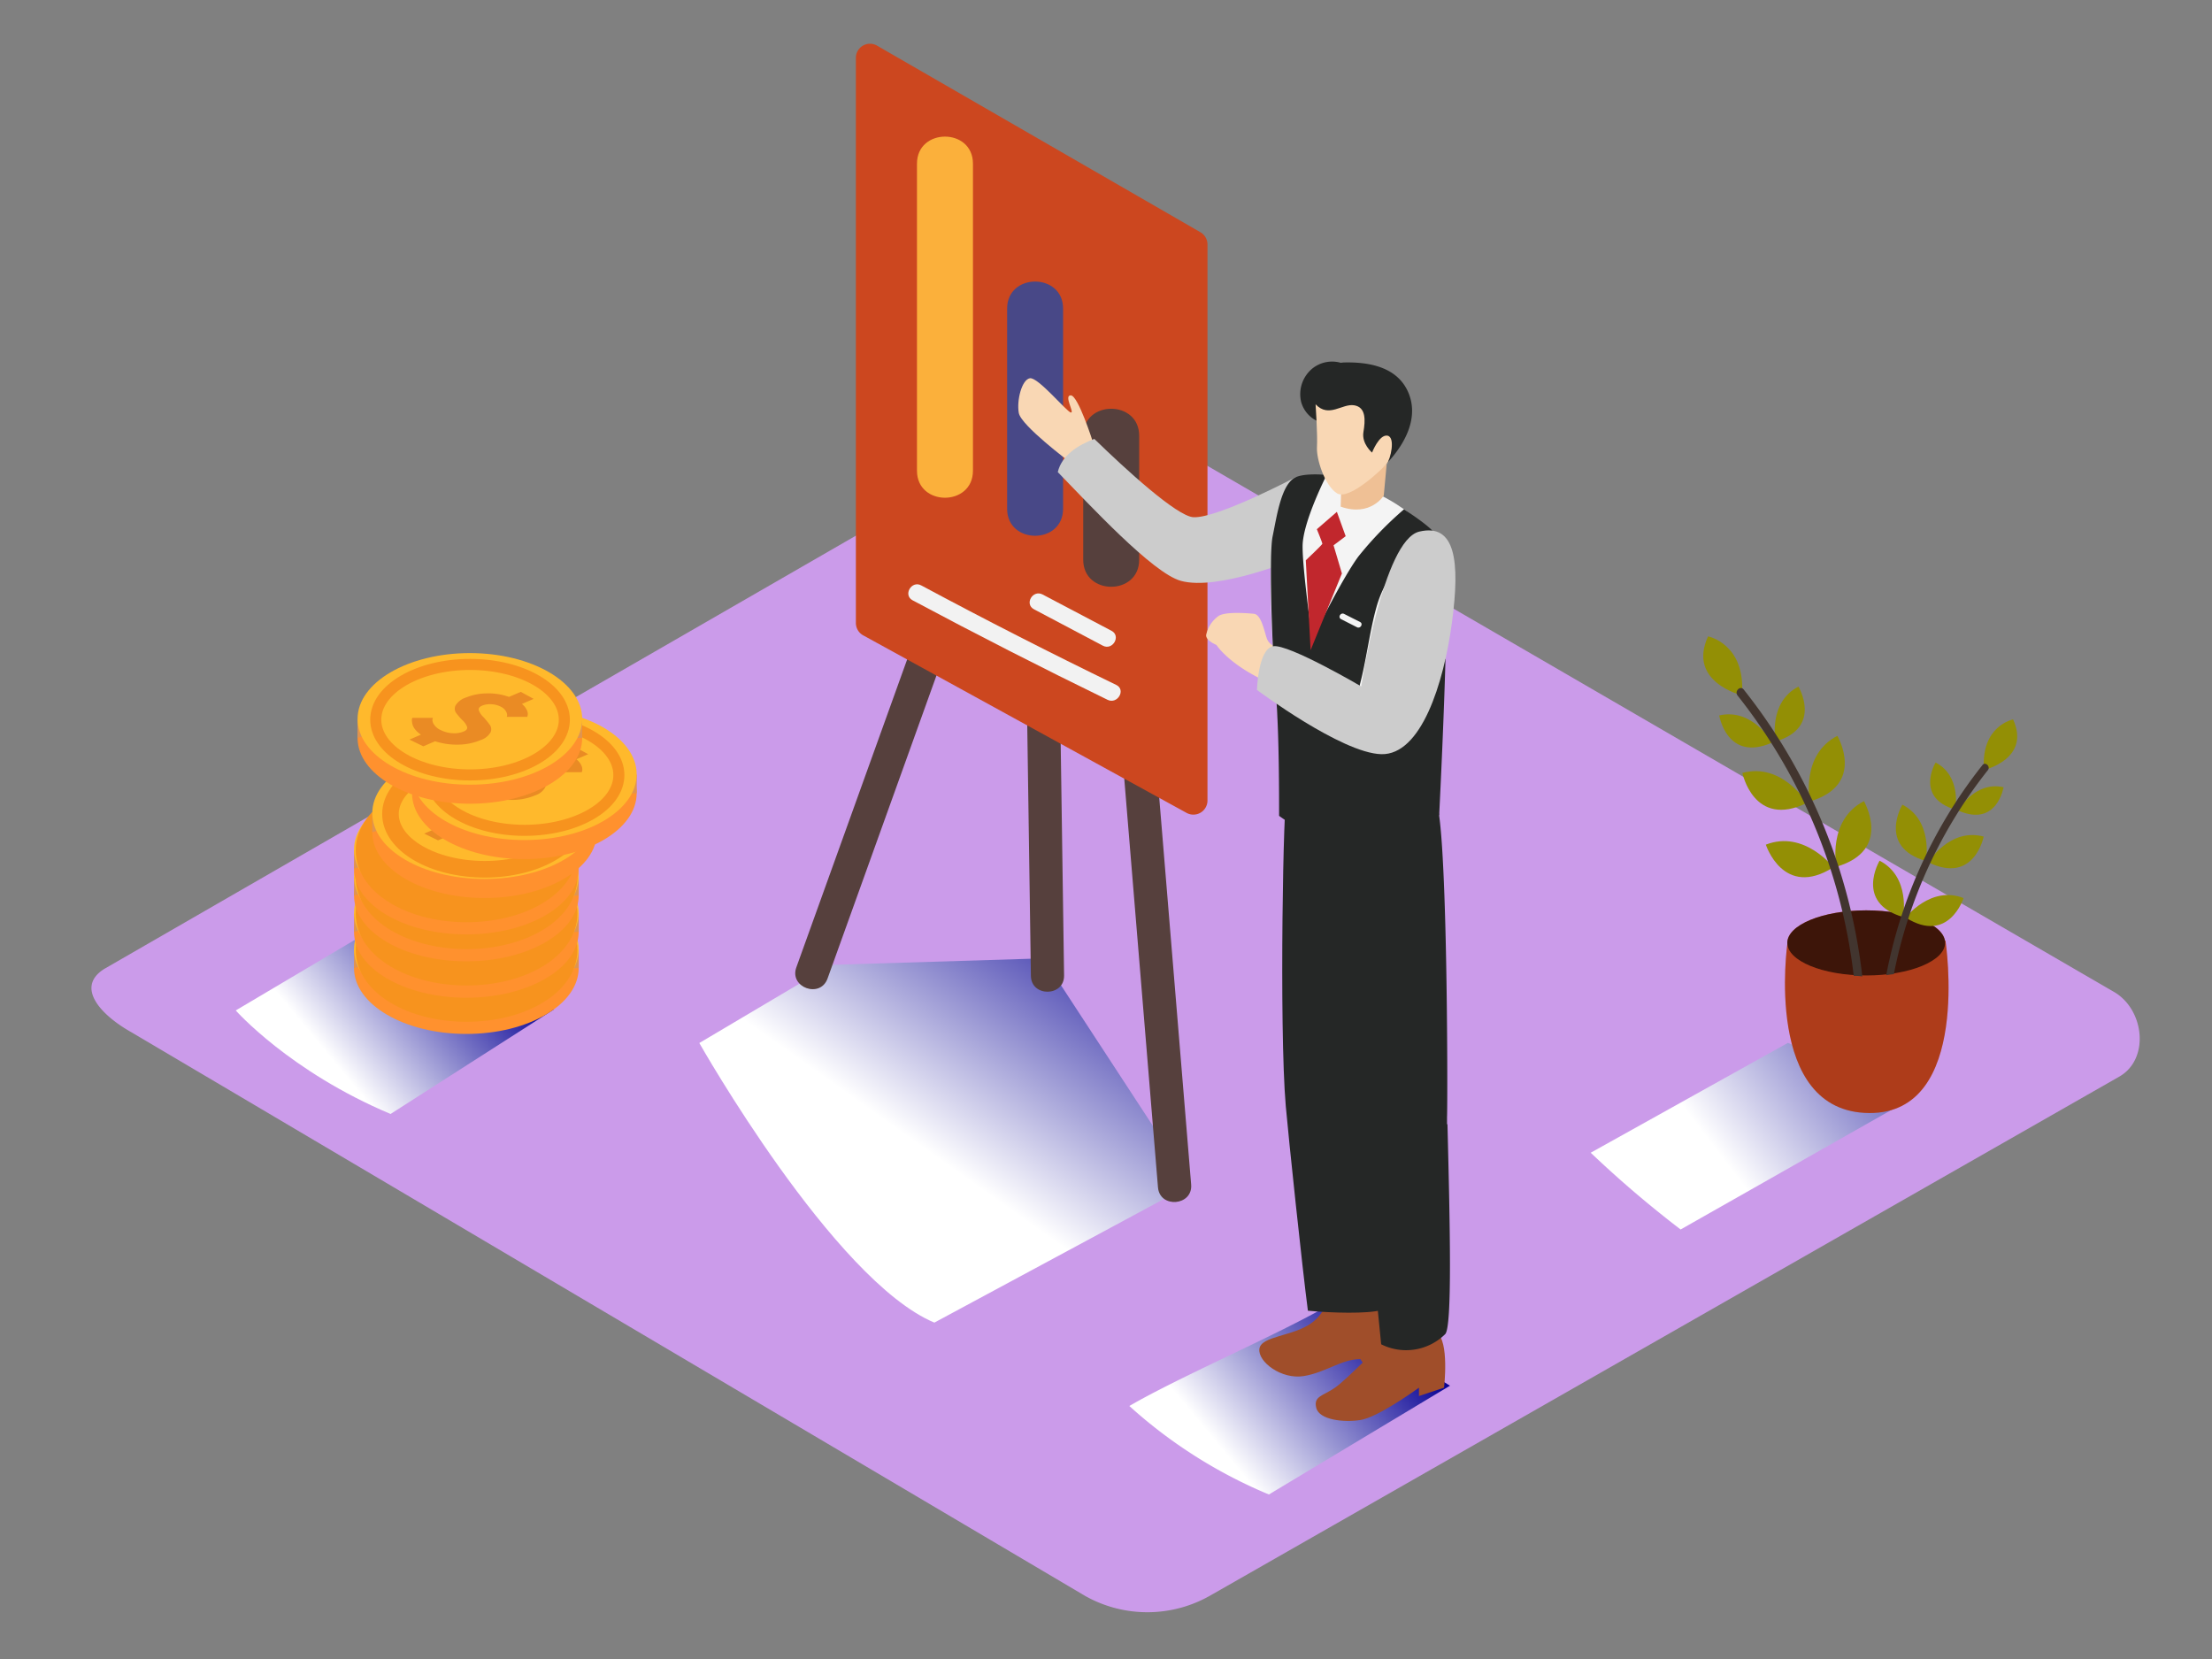 <svg xmlns="http://www.w3.org/2000/svg" xmlns:xlink="http://www.w3.org/1999/xlink" viewBox="0 0 400 300"><rect x="0" y="0" width="400" height="300" fill="#808080" stroke="none"/><defs><linearGradient id="linear-gradient" x1="202.21" y1="157.43" x2="166.67" y2="207.38" gradientUnits="userSpaceOnUse"><stop offset="0" stop-color="#060094"/><stop offset="1" stop-color="#fff"/></linearGradient><linearGradient id="linear-gradient-2" x1="251.19" y1="237.52" x2="221.18" y2="262.37" xlink:href="#linear-gradient"/><linearGradient id="linear-gradient-3" x1="355.55" y1="173.84" x2="310.53" y2="208.23" xlink:href="#linear-gradient"/><linearGradient id="linear-gradient-4" x1="88.4" y1="168.55" x2="60.25" y2="191.85" xlink:href="#linear-gradient"/></defs><title>PP</title><g style="isolation:isolate"><g id="Layer_2" data-name="Layer 2"><path d="M196.24,288.6,23.74,186.65c-5.49-3.08-10.2-8.15-4.85-11.46L192,75.41c2.6-1.61,6.54-2.66,9.18-1.13L382.28,179.37c5.49,3.19,6.48,12.1,1,15.29L219,288.44A22.94,22.94,0,0,1,196.24,288.6Z" fill="#cb9bea"/><path d="M150.3,174.48l-23.84,14.13s24.29,42.91,42.5,50.56l46.43-25-26.71-40.87Z" fill="url(#linear-gradient)" style="mix-blend-mode:multiply"/><path d="M239.47,236.48c-8.76,5-26.57,12.69-35.25,17.77a88,88,0,0,0,25.24,16l32.74-19.67Z" fill="url(#linear-gradient-2)" style="mix-blend-mode:multiply"/><path d="M303.91,222.33l41.74-23.67-22.33-10.08-35.67,19.87A198.72,198.72,0,0,0,303.91,222.33Z" fill="url(#linear-gradient-3)" style="mix-blend-mode:multiply"/><path d="M323.23,170.51s-4.49,30.66,14.82,30.76c18.54.1,13.76-31.13,13.76-31.13S338.33,158.41,323.23,170.51Z" fill="#cc471f"/><path d="M323.23,170.51s-4.49,30.66,14.82,30.76c18.54.1,13.76-31.13,13.76-31.13S338.33,158.41,323.23,170.51Z" opacity="0.15"/><ellipse cx="337.47" cy="170.51" rx="14.27" ry="5.89" fill="#cc471f"/><ellipse cx="337.47" cy="170.51" rx="14.27" ry="5.89" opacity="0.7"/><path d="M315,125.74s-9.94-2.39-6.13-10.66C308.89,115.08,315.73,116.43,315,125.74Z" fill="#938f05"/><path d="M321.07,134.08s-1.38-7.07,4.15-9.92C325.21,124.16,329.65,131.57,321.07,134.08Z" fill="#938f05"/><path d="M327.26,144.93s-1.65-8.46,5-11.87C332.22,133.05,337.53,141.92,327.26,144.93Z" fill="#938f05"/><path d="M332.07,156.74s-1.65-8.46,5-11.87C337,144.86,342.34,153.72,332.07,156.74Z" fill="#938f05"/><path d="M320.46,134.28s-3.51-6.29-9.57-4.91C310.89,129.37,312.28,137.89,320.46,134.28Z" fill="#938f05"/><path d="M326.75,145.19s-4.49-7.36-11.67-5.42C315.08,139.77,317.13,149.89,326.75,145.19Z" fill="#938f05"/><path d="M331.52,156.84s-5.27-6.82-12.2-4.1C319.32,152.74,322.48,162.57,331.52,156.84Z" fill="#938f05"/><path d="M335.23,176.47h.13a6.88,6.88,0,0,1,1.39.11.69.69,0,0,0,0-.14,102,102,0,0,0-21.44-51.76c-.62-.78-1.71.32-1.1,1.1a100.08,100.08,0,0,1,21,50.66Z" fill="#42352f"/><path d="M358.77,139.24s8.53-2,5.26-9.15C364,130.1,358.15,131.26,358.77,139.24Z" fill="#938f05"/><path d="M353.58,146.4s1.18-6.06-3.56-8.51C350,137.89,346.22,144.24,353.58,146.4Z" fill="#938f05"/><path d="M348.26,155.7s1.41-7.26-4.25-10.19C344,145.52,339.45,153.12,348.26,155.7Z" fill="#938f05"/><path d="M344.14,165.83s1.41-7.26-4.25-10.19C339.89,155.65,335.33,163.25,344.14,165.83Z" fill="#938f05"/><path d="M354.1,146.57s3-5.4,8.21-4.21C362.3,142.36,361.12,149.67,354.1,146.57Z" fill="#938f05"/><path d="M348.71,155.93s3.85-6.31,10-4.65C358.72,151.28,357,160,348.71,155.93Z" fill="#938f05"/><path d="M344.61,165.92s4.52-5.85,10.46-3.52C355.08,162.4,352.37,170.84,344.61,165.92Z" fill="#938f05"/><path d="M358.5,138.34a87.42,87.42,0,0,0-17.41,38c.45-.07.92-.14,1.38-.18a85.85,85.85,0,0,1,17-36.89C360,138.62,359,137.67,358.5,138.34Z" fill="#42352f"/><path d="M66.47,168.59,42.63,182.72s9.77,11.06,28,18.72l29.54-18.91" fill="url(#linear-gradient-4)" style="mix-blend-mode:multiply"/><ellipse cx="84.33" cy="175.07" rx="20.31" ry="11.9" fill="#ff912e"/><polygon points="64.02 175.07 64.02 171.64 66.23 174.38 64.02 175.07" fill="#e0944f"/><polygon points="104.65 171.64 104.65 175.07 102.07 175.07 103.96 172.32 104.65 171.64" fill="#e0944f"/><ellipse cx="84.33" cy="171.64" rx="20.31" ry="11.9" fill="#ffb92c"/><path d="M94.63,170a1.59,1.59,0,0,1,.16.9l-.08.32-3.71,0a1.68,1.68,0,0,0,.07-.32,1.39,1.39,0,0,0-.22-.68,2,2,0,0,0-.9-.82,4.06,4.06,0,0,0-1.74-.46,3.76,3.76,0,0,0-1.66.25q-.78.33-.6.87a3.21,3.21,0,0,0,.79,1.16,14.12,14.12,0,0,1,1.12,1.29,1.35,1.35,0,0,1,.2,1.43,3.19,3.19,0,0,1-1.8,1.4,10.67,10.67,0,0,1-3.93.82,12.57,12.57,0,0,1-4.3-.61l-2.13.92-2.5-1.22,2.07-.89a4.68,4.68,0,0,1-1-.89,2.64,2.64,0,0,1-.49-.83,2.72,2.72,0,0,1-.13-.67,1.45,1.45,0,0,1,0-.47l.07-.18H77.7a3,3,0,0,0-.09.38,1.58,1.58,0,0,0,.3.84,2.78,2.78,0,0,0,1.23,1,5.27,5.27,0,0,0,2.15.56,4.49,4.49,0,0,0,2-.32q.77-.33.58-.87a3.2,3.2,0,0,0-.82-1.16,11.87,11.87,0,0,1-1.13-1.29,1.33,1.33,0,0,1-.16-1.44,3.46,3.46,0,0,1,1.89-1.43A10.2,10.2,0,0,1,87.4,167a10.89,10.89,0,0,1,4,.63l2.13-.91L95.88,168l-2.13.92A3,3,0,0,1,94.63,170Z" fill="#ea8b24"/><ellipse cx="84.37" cy="171.78" rx="17.05" ry="9.99" fill="none" stroke="#f7931e" stroke-miterlimit="10" stroke-width="6"/><ellipse cx="84.33" cy="168.52" rx="20.31" ry="11.9" fill="#ff912e"/><polygon points="64.02 168.52 64.02 165.08 66.23 167.83 64.02 168.52" fill="#e0944f"/><polygon points="104.65 165.08 104.65 168.52 102.07 168.52 103.96 165.76 104.65 165.08" fill="#e0944f"/><ellipse cx="84.33" cy="165.08" rx="20.31" ry="11.9" fill="#ffb92c"/><path d="M94.63,163.49a1.59,1.59,0,0,1,.16.9l-.08.32-3.71,0a1.68,1.68,0,0,0,.07-.32,1.39,1.39,0,0,0-.22-.68,2,2,0,0,0-.9-.82,4.06,4.06,0,0,0-1.74-.46,3.76,3.76,0,0,0-1.66.25q-.78.33-.6.87a3.21,3.21,0,0,0,.79,1.16A14.12,14.12,0,0,1,87.88,166a1.35,1.35,0,0,1,.2,1.43,3.19,3.19,0,0,1-1.8,1.4,10.67,10.67,0,0,1-3.93.82,12.57,12.57,0,0,1-4.3-.61l-2.13.92-2.5-1.22,2.07-.89a4.68,4.68,0,0,1-1-.89,2.64,2.64,0,0,1-.49-.83,2.72,2.72,0,0,1-.13-.67,1.45,1.45,0,0,1,0-.47l.07-.18H77.7a3,3,0,0,0-.09.38,1.58,1.58,0,0,0,.3.84,2.78,2.78,0,0,0,1.23,1,5.27,5.27,0,0,0,2.15.56,4.49,4.49,0,0,0,2-.32q.77-.33.58-.87a3.2,3.2,0,0,0-.82-1.16A11.87,11.87,0,0,1,81.9,164a1.33,1.33,0,0,1-.16-1.44,3.46,3.46,0,0,1,1.89-1.43,10.2,10.2,0,0,1,3.77-.74,10.89,10.89,0,0,1,4,.63l2.13-.91,2.33,1.27-2.13.92A3,3,0,0,1,94.63,163.49Z" fill="#ea8b24"/><ellipse cx="84.37" cy="165.22" rx="17.05" ry="9.99" fill="none" stroke="#f7931e" stroke-miterlimit="10" stroke-width="6"/><ellipse cx="84.33" cy="161.94" rx="20.31" ry="11.9" fill="#ff912e"/><polygon points="64.02 161.94 64.02 158.5 66.23 161.25 64.02 161.94" fill="#e0944f"/><polygon points="104.65 158.5 104.65 161.94 102.07 161.94 103.96 159.18 104.65 158.5" fill="#e0944f"/><ellipse cx="84.33" cy="158.5" rx="20.31" ry="11.9" fill="#ffb92c"/><path d="M94.63,156.91a1.59,1.59,0,0,1,.16.9l-.08.32-3.71,0a1.68,1.68,0,0,0,.07-.32,1.39,1.39,0,0,0-.22-.68,2,2,0,0,0-.9-.82,4.06,4.06,0,0,0-1.74-.46,3.76,3.76,0,0,0-1.66.25q-.78.33-.6.87a3.21,3.21,0,0,0,.79,1.16,14.12,14.12,0,0,1,1.12,1.29,1.35,1.35,0,0,1,.2,1.43,3.19,3.19,0,0,1-1.8,1.4,10.67,10.67,0,0,1-3.93.82,12.57,12.57,0,0,1-4.3-.61l-2.13.92-2.5-1.22,2.07-.89a4.68,4.68,0,0,1-1-.89,2.64,2.64,0,0,1-.49-.83,2.72,2.72,0,0,1-.13-.67,1.45,1.45,0,0,1,0-.47l.07-.18H77.7a3,3,0,0,0-.09.38,1.58,1.58,0,0,0,.3.84,2.78,2.78,0,0,0,1.23,1,5.27,5.27,0,0,0,2.15.56,4.49,4.49,0,0,0,2-.32q.77-.33.58-.87a3.2,3.2,0,0,0-.82-1.16,11.87,11.87,0,0,1-1.13-1.29,1.33,1.33,0,0,1-.16-1.44,3.46,3.46,0,0,1,1.89-1.43,10.2,10.2,0,0,1,3.77-.74,10.89,10.89,0,0,1,4,.63l2.13-.91,2.33,1.27-2.13.92A3,3,0,0,1,94.63,156.91Z" fill="#ea8b24"/><ellipse cx="84.37" cy="158.64" rx="17.05" ry="9.99" fill="none" stroke="#f7931e" stroke-miterlimit="10" stroke-width="6"/><ellipse cx="84.33" cy="157.07" rx="20.31" ry="11.9" fill="#ff912e"/><polygon points="64.02 157.07 64.02 153.63 66.23 156.38 64.02 157.07" fill="#e0944f"/><polygon points="104.65 153.63 104.65 157.07 102.07 157.07 103.96 154.31 104.65 153.63" fill="#e0944f"/><ellipse cx="84.33" cy="153.63" rx="20.31" ry="11.9" fill="#ffb92c"/><path d="M94.63,152a1.59,1.59,0,0,1,.16.9l-.08.32-3.71,0a1.68,1.68,0,0,0,.07-.32,1.39,1.39,0,0,0-.22-.68,2,2,0,0,0-.9-.82,4.06,4.06,0,0,0-1.74-.46,3.76,3.76,0,0,0-1.66.25q-.78.33-.6.87a3.21,3.21,0,0,0,.79,1.16,14.12,14.12,0,0,1,1.12,1.29,1.35,1.35,0,0,1,.2,1.43,3.19,3.19,0,0,1-1.8,1.4,10.67,10.67,0,0,1-3.93.82,12.57,12.57,0,0,1-4.3-.61l-2.13.92-2.5-1.22,2.07-.89a4.68,4.68,0,0,1-1-.89,2.64,2.64,0,0,1-.49-.83,2.72,2.72,0,0,1-.13-.67,1.45,1.45,0,0,1,0-.47l.07-.18H77.7a3,3,0,0,0-.09.38,1.58,1.58,0,0,0,.3.84,2.78,2.78,0,0,0,1.23,1,5.27,5.27,0,0,0,2.15.56,4.49,4.49,0,0,0,2-.32q.77-.33.58-.87a3.2,3.2,0,0,0-.82-1.16,11.87,11.87,0,0,1-1.13-1.29,1.33,1.33,0,0,1-.16-1.44,3.46,3.46,0,0,1,1.89-1.43A10.2,10.2,0,0,1,87.4,149a10.89,10.89,0,0,1,4,.63l2.13-.91L95.88,150l-2.13.92A3,3,0,0,1,94.63,152Z" fill="#ea8b24"/><ellipse cx="84.37" cy="153.78" rx="17.05" ry="9.99" fill="none" stroke="#f7931e" stroke-miterlimit="10" stroke-width="6"/><ellipse cx="87.63" cy="150.49" rx="20.31" ry="11.9" fill="#ff912e"/><polygon points="67.31 150.49 67.31 147.05 69.53 149.8 67.31 150.49" fill="#e0944f"/><polygon points="107.94 147.05 107.94 150.49 105.36 150.49 107.25 147.73 107.94 147.05" fill="#e0944f"/><ellipse cx="87.63" cy="147.05" rx="20.31" ry="11.9" fill="#ffb92c"/><path d="M97.93,145.46a1.59,1.59,0,0,1,.16.9l-.08.32-3.71,0a1.68,1.68,0,0,0,.07-.32,1.39,1.39,0,0,0-.22-.68,2,2,0,0,0-.9-.82,4.06,4.06,0,0,0-1.74-.46,3.76,3.76,0,0,0-1.66.25q-.78.33-.6.87a3.21,3.21,0,0,0,.79,1.16A14.12,14.12,0,0,1,91.17,148a1.35,1.35,0,0,1,.2,1.43,3.19,3.19,0,0,1-1.8,1.4,10.67,10.67,0,0,1-3.93.82,12.57,12.57,0,0,1-4.3-.61l-2.13.92-2.5-1.22,2.07-.89a4.68,4.68,0,0,1-1-.89,2.64,2.64,0,0,1-.49-.83,2.72,2.72,0,0,1-.13-.67,1.45,1.45,0,0,1,0-.47l.07-.18H81a3,3,0,0,0-.09.38,1.58,1.58,0,0,0,.3.84,2.78,2.78,0,0,0,1.23,1,5.27,5.27,0,0,0,2.15.56,4.49,4.49,0,0,0,2-.32q.77-.33.58-.87a3.2,3.2,0,0,0-.82-1.16A11.87,11.87,0,0,1,85.2,146a1.33,1.33,0,0,1-.16-1.44,3.46,3.46,0,0,1,1.89-1.43,10.2,10.2,0,0,1,3.77-.74,10.89,10.89,0,0,1,4,.63l2.13-.91,2.33,1.27-2.13.92A3,3,0,0,1,97.93,145.46Z" fill="#ea8b24"/><ellipse cx="87.66" cy="147.2" rx="17.05" ry="9.99" fill="none" stroke="#f7931e" stroke-miterlimit="10" stroke-width="3"/><ellipse cx="94.82" cy="143.45" rx="20.31" ry="11.9" fill="#ff912e"/><polygon points="74.51 143.45 74.51 140.01 76.72 142.76 74.51 143.45" fill="#e0944f"/><polygon points="115.14 140.01 115.14 143.45 112.56 143.45 114.45 140.69 115.14 140.01" fill="#e0944f"/><ellipse cx="94.82" cy="140.01" rx="20.31" ry="11.9" fill="#ffb92c"/><path d="M105.13,138.42a1.59,1.59,0,0,1,.16.9l-.08.32-3.71,0a1.68,1.68,0,0,0,.07-.32,1.39,1.39,0,0,0-.22-.68,2,2,0,0,0-.9-.82,4.06,4.06,0,0,0-1.74-.46,3.76,3.76,0,0,0-1.66.25q-.78.33-.6.87a3.21,3.21,0,0,0,.79,1.16A14.12,14.12,0,0,1,98.37,141a1.35,1.35,0,0,1,.2,1.43,3.19,3.19,0,0,1-1.8,1.4,10.67,10.67,0,0,1-3.93.82,12.57,12.57,0,0,1-4.3-.61l-2.13.92-2.5-1.22,2.07-.89a4.68,4.68,0,0,1-1-.89,2.64,2.64,0,0,1-.49-.83,2.72,2.72,0,0,1-.13-.67,1.45,1.45,0,0,1,0-.47l.07-.18h3.71a3,3,0,0,0-.09.38,1.58,1.58,0,0,0,.3.84,2.78,2.78,0,0,0,1.23,1,5.27,5.27,0,0,0,2.15.56,4.49,4.49,0,0,0,2-.32q.77-.33.58-.87a3.2,3.2,0,0,0-.82-1.16A11.87,11.87,0,0,1,92.4,139a1.33,1.33,0,0,1-.16-1.44,3.46,3.46,0,0,1,1.89-1.43,10.2,10.2,0,0,1,3.77-.74,10.89,10.89,0,0,1,4,.63l2.13-.91,2.33,1.27-2.13.92A3,3,0,0,1,105.13,138.42Z" fill="#ea8b24"/><ellipse cx="94.86" cy="140.16" rx="17.05" ry="9.99" fill="none" stroke="#f7931e" stroke-miterlimit="10" stroke-width="2"/><ellipse cx="84.97" cy="133.44" rx="20.31" ry="11.9" fill="#ff912e"/><polygon points="64.65 133.44 64.65 130 66.86 132.75 64.65 133.44" fill="#e0944f"/><polygon points="105.28 130 105.28 133.44 102.7 133.44 104.59 130.68 105.28 130" fill="#e0944f"/><ellipse cx="84.97" cy="130" rx="20.31" ry="11.9" fill="#ffb92c"/><path d="M95.27,128.41a1.59,1.59,0,0,1,.16.9l-.08.32-3.71,0a1.68,1.68,0,0,0,.07-.32,1.39,1.39,0,0,0-.22-.68,2,2,0,0,0-.9-.82,4.06,4.06,0,0,0-1.74-.46,3.76,3.76,0,0,0-1.66.25q-.78.33-.6.87a3.21,3.21,0,0,0,.79,1.16A14.12,14.12,0,0,1,88.51,131a1.35,1.35,0,0,1,.2,1.43,3.19,3.19,0,0,1-1.8,1.4,10.67,10.67,0,0,1-3.93.82,12.57,12.57,0,0,1-4.3-.61l-2.13.92-2.5-1.22,2.07-.89a4.68,4.68,0,0,1-1-.89,2.64,2.64,0,0,1-.49-.83,2.72,2.72,0,0,1-.13-.67,1.45,1.45,0,0,1,0-.47l.07-.18h3.71a3,3,0,0,0-.09.38,1.58,1.58,0,0,0,.3.84,2.78,2.78,0,0,0,1.23,1,5.27,5.27,0,0,0,2.15.56,4.49,4.49,0,0,0,2-.32q.77-.33.58-.87a3.2,3.2,0,0,0-.82-1.16A11.87,11.87,0,0,1,82.54,129a1.33,1.33,0,0,1-.16-1.44,3.46,3.46,0,0,1,1.89-1.43,10.2,10.2,0,0,1,3.77-.74,10.89,10.89,0,0,1,4,.63l2.13-.91,2.33,1.27-2.13.92A3,3,0,0,1,95.27,128.41Z" fill="#ea8b24"/><ellipse cx="85" cy="130.14" rx="17.05" ry="9.99" fill="none" stroke="#f7931e" stroke-miterlimit="10" stroke-width="2"/><path d="M178.8,78.24,144,174.94c-1.31,3.63,4.34,5.67,5.65,2l34.76-96.7C185.76,76.64,180.11,74.6,178.8,78.24Z" fill="#56403d"/><path d="M200.95,112.3l8.45,102.41c.32,3.85,6.3,3.36,6-.49l-8.45-102.41C206.61,108,200.63,108.45,200.95,112.3Z" fill="#56403d"/><path d="M184.92,73.73l1.5,102.75c.06,3.86,6.06,3.78,6-.09l-1.5-102.75C190.86,69.78,184.86,69.87,184.92,73.73Z" fill="#56403d"/><path d="M214.58,147l-58.49-32.11a2.55,2.55,0,0,1-1.32-2.23V10.46a2.55,2.55,0,0,1,3.82-2.21L217.08,42a2.55,2.55,0,0,1,1.27,2.21V144.8A2.55,2.55,0,0,1,214.58,147Z" fill="#cc471f"/><path d="M206,78.8v22.42c0,6.51-10.12,6.52-10.12,0V78.8C195.87,72.29,206,72.28,206,78.8Z" fill="#56403d"/><path d="M192.24,55.8V92c0,6.51-10.12,6.52-10.12,0V55.8C182.12,49.29,192.24,49.28,192.24,55.8Z" fill="#484887"/><path d="M175.94,29.59V85.12c0,6.51-10.12,6.52-10.12,0V29.59C165.82,23.08,175.94,23.07,175.94,29.59Z" fill="#fbb03b"/><path d="M188.53,107.5,201,114.07c1.77.93.2,3.62-1.57,2.69L187,110.19C185.18,109.25,186.75,106.57,188.53,107.5Z" fill="#f2f2f2"/><path d="M166.59,105.86q17.46,9.36,35.27,18c1.8.88.22,3.56-1.57,2.69q-17.81-8.67-35.27-18C163.26,107.6,164.83,104.91,166.59,105.86Z" fill="#f2f2f2"/><path d="M197.63,79.92s-2.67-8.43-4-8.43.77,3.27,0,3.1-5.94-6.45-7.4-6.19-2.41,4-2,6.28,9.21,8.86,9.21,8.86S198.41,83.54,197.63,79.92Z" fill="#f9d7b4"/><path d="M215.83,93.53c-3-.13-12.42-8.79-17.94-14.16-3,1.13-5.91,3-6.61,6,5.83,6,17.14,18.23,22.23,19.66,6.79,1.9,20.82-4,20.82-4V86.27S220.25,93.72,215.83,93.53Z" fill="#ccc"/><path d="M237.14,239.26c3.35-2.43,2.67-5.34,2.67-5.34l11.15.93c.17,4.33.09,8.65.19,13l-4-.34L246,245.77c-3.43,0-6.24,2.42-10.26,3.07s-8.31-2.59-8-4.93S233.8,241.68,237.14,239.26Z" fill="#a04e2a"/><path d="M230.66,116.89a2.27,2.27,0,0,1-1.63-1.6c-.46-1.4-1-4.18-2.3-4.3s-5.23-.43-6.42.43a5.66,5.66,0,0,0-2.2,3.41c-.1,1,1.87,1.8,1.87,1.8s1.84,3,7.75,6" fill="#f9d7b4"/><path d="M249.71,243.09s-6.13,6.33-8.29,7.84-3.95,1.51-3.39,3.68,5,2.65,8,2.17,9.31-4.94,10.56-5.84v1.51l4.54-1.51s1-8.48-1.36-10" fill="#a04e2a"/><path d="M250,148.16l-17.32-3.67c-.58-2-1.4,41.31-.17,55.53.49,5.62,3,29.41,4,37,4.43.42,10.8.57,13.23-.11C250.46,215.25,250,148.16,250,148.16Z" fill="#252726"/><path d="M240.16,149.07l19.22-4.35c2.4-.25,2.43,54.54,2.29,57.26,0,.37,0,.73,0,1.1a.46.46,0,0,0,.08.3c.45,18,.88,36.51-.41,37.87a10.05,10.05,0,0,1-11.58,1.84S243,174.75,241.78,168A124.6,124.6,0,0,1,240.16,149.07Z" fill="#252726"/><path d="M250.08,89.77s.53.26,1.37.75c2.7,1.58,8.52,5.51,9.5,10.5,1.27,6.53-3.09,46.28-3.09,46.28s-18,4.73-25.6-4.14c0,0-3.55-35.34-2.18-43.82s4.51-13.74,9.26-13.42" fill="#f4f4f4"/><path d="M241.13,127.86c6.64.18,14.5-5.59,20.26-8.75-.28,10.55-.88,23-1.14,28.28-5.64,3.08-13.89,5-20.23,4.18a.53.53,0,0,0-.55.24,31.3,31.3,0,0,1-8.17-4.28c0-4.17,0-13.95-.48-20.8A52.27,52.27,0,0,0,241.13,127.86Z" fill="#252726"/><path d="M250.76,83.88l-.53,5.74s-2.4,3.9-7.79,2l.15-5.82" fill="#efc095"/><path d="M230.13,97c.77-3.71,1.57-9.53,4.2-10.71,1.8-.8,5.58-.41,5.58-.41s-4.34,8.49-4.36,12.88,1.75,16.78,1.75,16.78,5.35-10.86,8.33-14.9a63.62,63.62,0,0,1,8.26-8.54s4.57,2.93,5.46,4.26c-4.89,3.65-8.81,7.43-10.5,13.63-1.14,4.17-1.66,8.51-2.67,12.72a50.24,50.24,0,0,0-1,4.92c-2.59-.88-14.32-4.92-14.64-5.87S229.36,100.69,230.13,97Z" fill="#252726"/><path d="M237.47,66.52a5.71,5.71,0,0,1,5-.91,3.93,3.93,0,0,1,.48-.06c4.58-.13,9.8.78,11.76,5.52s-.92,9.61-4.1,12.89c-2.55,2.62-6.14-.08-6-3a5.12,5.12,0,0,1-3.09-4.4,5.74,5.74,0,0,1-4-.8,5.43,5.43,0,0,1-2.21-3A6,6,0,0,1,237.47,66.52Z" fill="#252726"/><path d="M237.9,73.11s.38,5.57.25,7.74,1.4,6.94,3.61,8.35,8.3-4.51,9-5.32,1.63-4.84.13-5.1-2.78,3.06-2.78,3.06-1.91-1.6-1.56-3.7.51-4.49-1.67-4.85S240.31,75.65,237.9,73.11Z" fill="#f9d7b4"/><path d="M241.75,92.56l1.59,4.4-2.19,1.65,1.51,5.09L237,117.57l-.87-16.25s3-2.83,3-3-1-2.62-1-2.62Z" fill="#c1272d"/><path d="M246.16,124.13s3.95-26.45,10.49-28,7.4,5.33,5.91,16.43-5.59,24-12.78,23.82-22.48-11.62-22.48-11.62.19-7.46,2.95-7.9S246.16,124.13,246.16,124.13Z" fill="#ccc"/><path d="M245.95,112.48l-2.9-1.47c-.63-.32-1.18.63-.55.95l2.9,1.47C246,113.74,246.58,112.8,245.95,112.48Z" fill="#f4f4f4"/></g></g></svg>